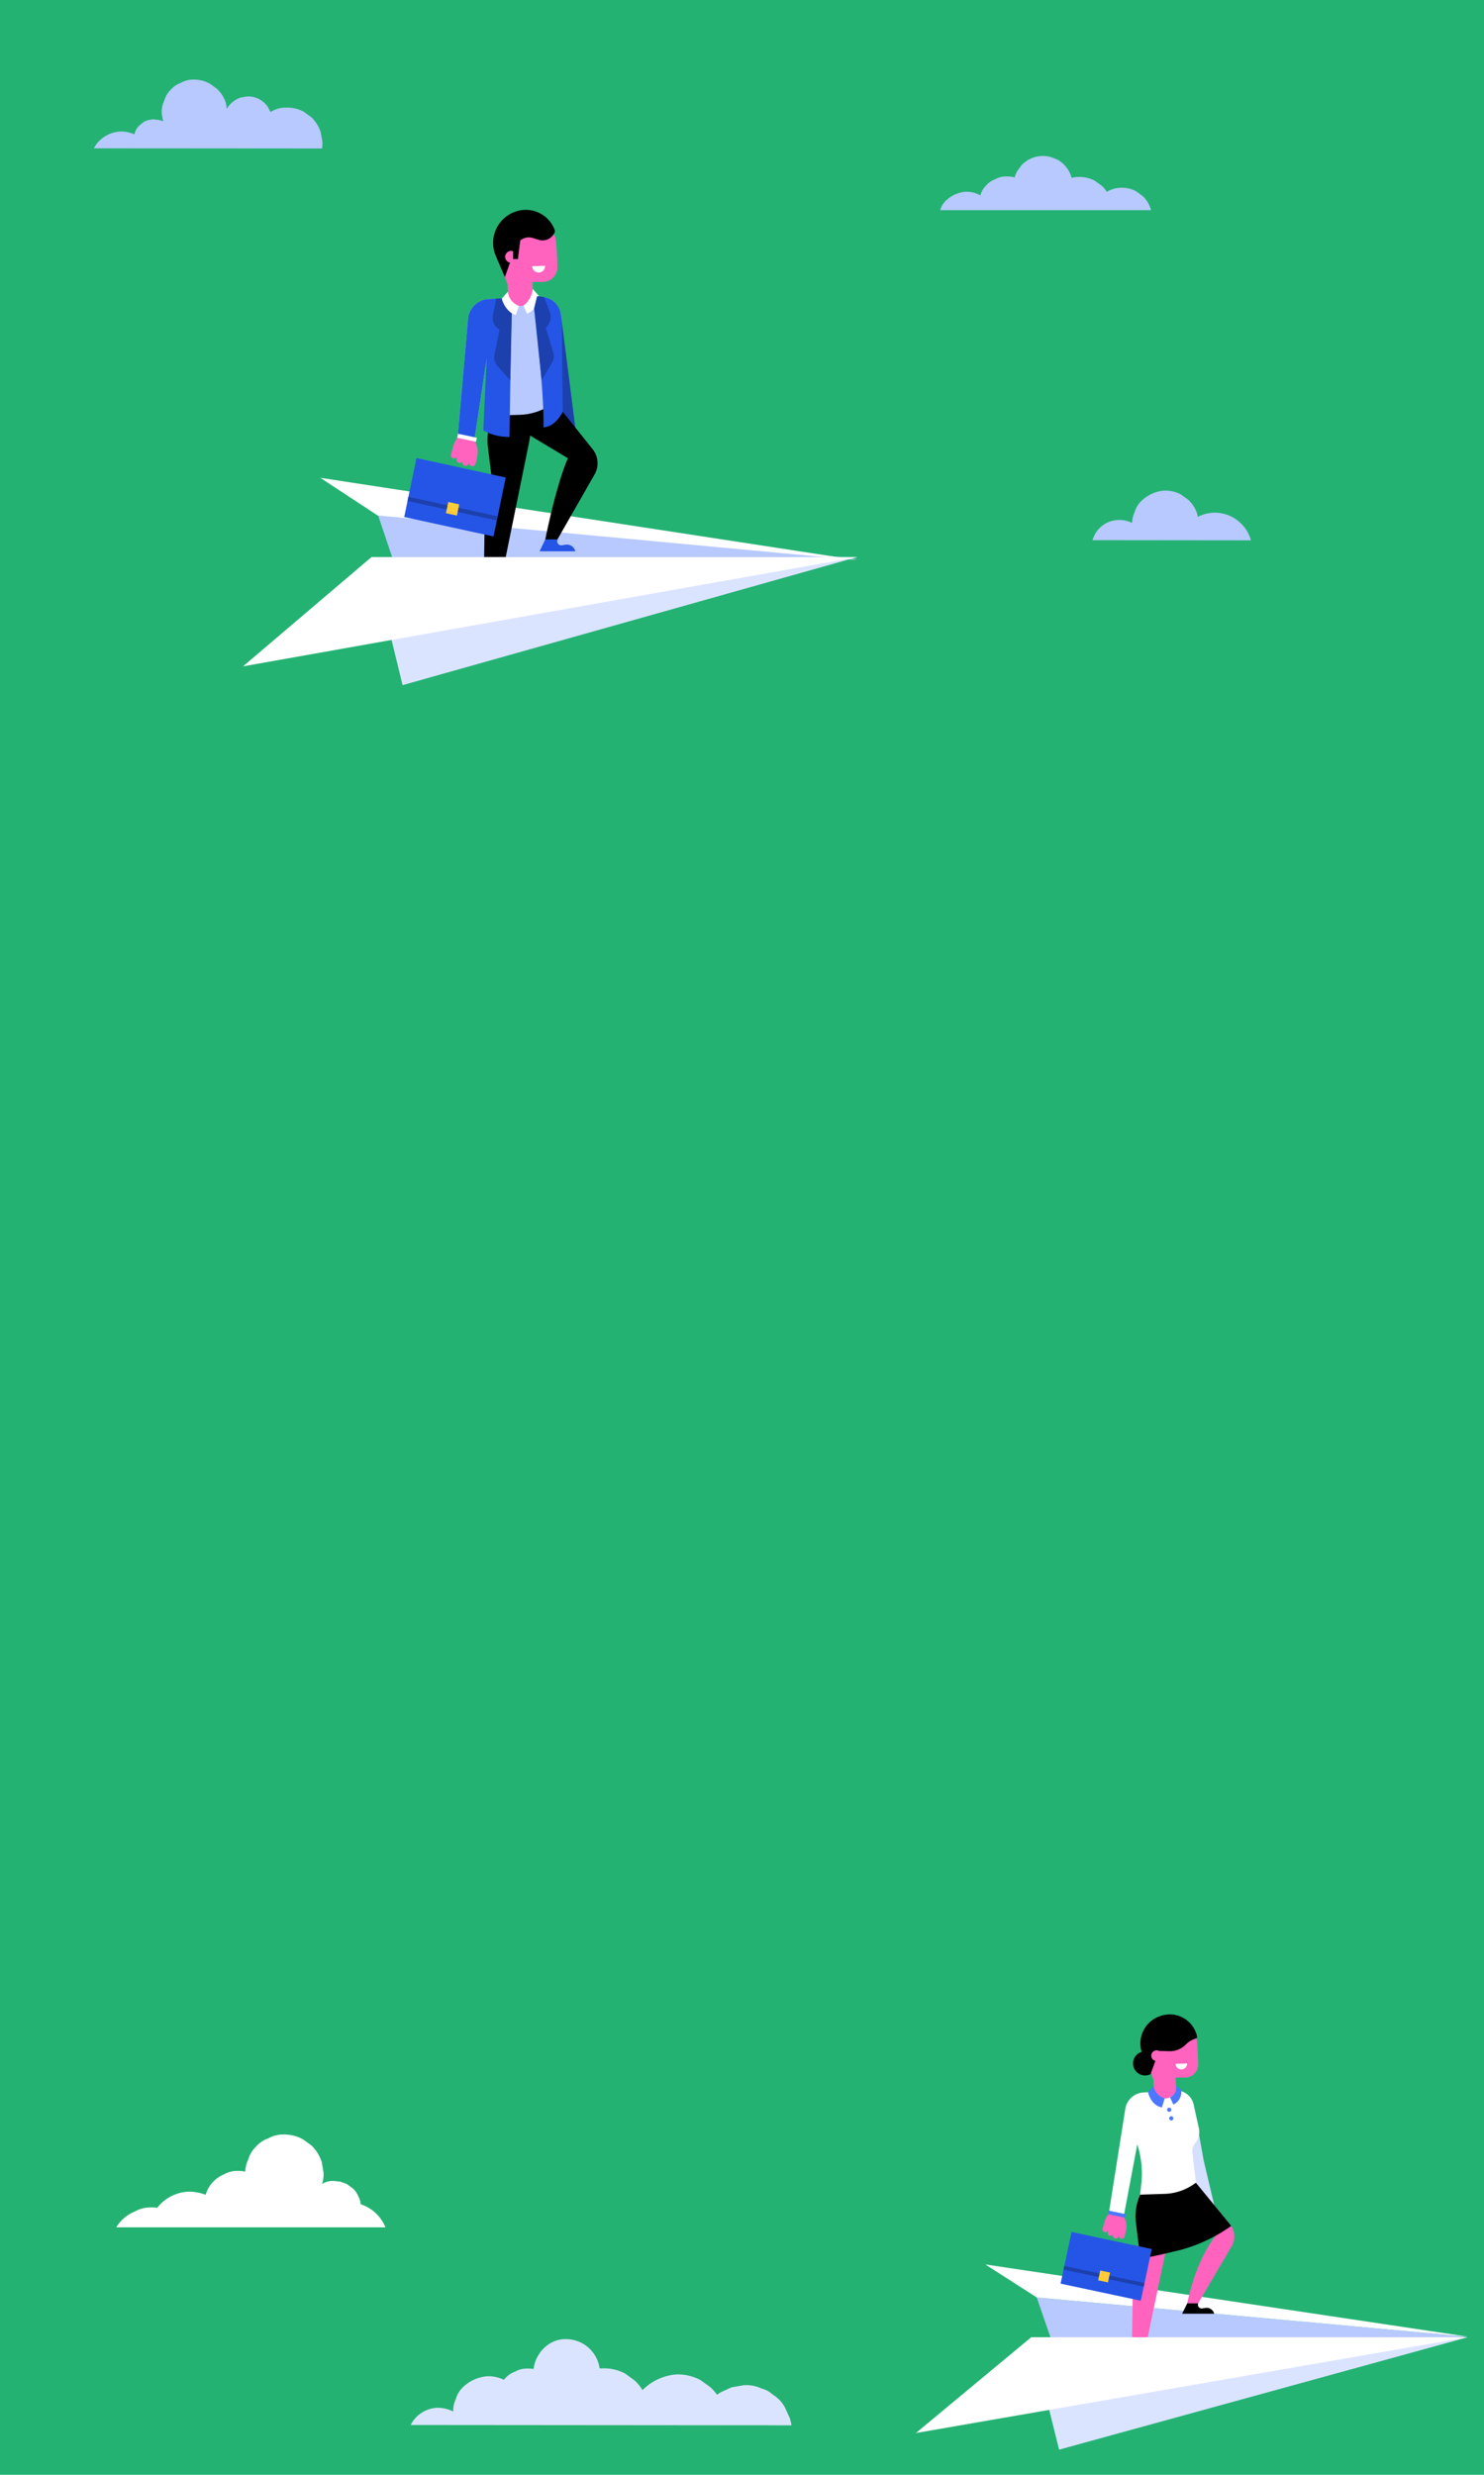 <svg xmlns="http://www.w3.org/2000/svg" width="360" height="600" viewBox="0 0 360 600">
  <g id="login_bg" transform="translate(-0.5 -16.5)">
    <g id="BACKGROUND" transform="translate(0.5 16.886)">
      <rect id="Rectangle_2" data-name="Rectangle 2" width="360" height="600" transform="translate(0 -0.386)" fill="#24b273"/>
    </g>
    <g id="OBJECTS" transform="translate(23.26 35.797)">
      <path id="Path_55" data-name="Path 55" d="M279.73,67.5a7,7,0,0,0-2.07-3.5l-1.54-1.11a7.29,7.29,0,0,0-3.8-.88A7.37,7.37,0,0,0,269,63a7.9,7.9,0,0,0-1.21-1.45l-1.65-1.2a7.9,7.9,0,0,0-4.07-.94,6.44,6.44,0,0,0-1.6.22,7,7,0,0,0-.84-1.94,7.22,7.22,0,0,0-2.65-2.5c-.61-.25-1.23-.49-1.86-.69a7.14,7.14,0,0,0-6.81,2.06l-1.09,1.5a7.279,7.279,0,0,0-.58,1.46,6.81,6.81,0,0,0-2.12-.24,5.16,5.16,0,0,0-2.59.68,5.27,5.27,0,0,0-2.2,1.51,5.11,5.11,0,0,0-1.39,2.34v.09l-.11-.08a6.92,6.92,0,0,0-3.56-.83,7.77,7.77,0,0,0-4.71,2.16,5.08,5.08,0,0,0-1.37,2.3h51.22Z" transform="translate(-23.26 -35.797)" fill="#b7c9ff"/>
      <path id="Path_56" data-name="Path 56" d="M252,597.5,356.5,607l-99.07,6.24Z" transform="translate(-23.26 -59.797)" fill="#b7c9ff"/>
      <path id="Path_57" data-name="Path 57" d="M356.5,607,239.52,589.5l12.48,8Z" transform="translate(-23.26 -59.797)" fill="#fff"/>
      <path id="Path_58" data-name="Path 58" d="M290.13,551.09l2.37,13.23,2.55,10.79-4.41-1.09-2.17-12.32Z" transform="translate(-23.26 -59.797)" fill="#d5dfff"/>
      <circle id="Ellipse_1" data-name="Ellipse 1" cx="2.92" cy="2.92" r="2.92" transform="translate(252.1 478.053)"/>
      <path id="Path_59" data-name="Path 59" d="M275.05,613l-1.25,2.52h7.79a1.89,1.89,0,0,0-2.11-1.41l-.94.14a.92.92,0,0,1-.84-1.27h-2.65Z" transform="translate(-23.26 -59.797)" fill="#4b78ff"/>
      <path id="Path_60" data-name="Path 60" d="M288.51,598.93l-1.24,2.52h7.78a1.89,1.89,0,0,0-2.11-1.41l-.93.14a.91.91,0,0,1-.84-1.26h-2.66Z" transform="translate(-23.26 -59.797)"/>
      <path id="Path_61" data-name="Path 61" d="M286.37,569.12h-8.08l-1.19,3.42a12.57,12.57,0,0,0-1,7.1l1.18,9.49h0a18,18,0,0,0-2,7.9l-.23,16h2.65L285,578.1Z" transform="translate(-23.26 -59.797)" fill="#ff63be"/>
      <path id="Path_62" data-name="Path 62" d="M288.51,598.93h2.66l8.1-13.81a4.72,4.72,0,0,0-.41-5.38l-8.22-10L284,570l-.41,5.86,12.76,5.67S291.16,586.29,288.51,598.93Z" transform="translate(-23.26 -59.797)" fill="#ff63be"/>
      <path id="Path_63" data-name="Path 63" d="M277.1,587.87c2,0,3.21-.33,9.79-1.89a38.42,38.42,0,0,0,12.26-5.8c-.09-.14-.18-.29-.29-.43l-8.22-10-4.39.2.12-.79h-8.08l-1.19,3.42a12.57,12.57,0,0,0-1,7.1Z" transform="translate(-23.26 -59.797)"/>
      <path id="Path_64" data-name="Path 64" d="M285.84,547.38l-7.9.42A4.81,4.81,0,0,0,275,549h0a4.81,4.81,0,0,0-1.5,2.68l-4.12,26.08,3.62.6,3.4-18,.23.84a23,23,0,0,1,.71,9l-.27,2.38,5.93-.19a13.11,13.11,0,0,0,7.63-2.73h0l-.88-7.18a3.31,3.31,0,0,1,.7-2.44l.07-.09a4.09,4.09,0,0,0,.81-3.48l-1.21-5.43a4.34,4.34,0,0,0-4.29-3.71h0" transform="translate(-23.26 -59.797)" fill="#fff"/>
      <path id="Path_65" data-name="Path 65" d="M290.9,535.92c0-2.2-2.09-4.71-4.94-5.36a6.42,6.42,0,0,0-7,3.06l-.23.4a6.4,6.4,0,0,0-.49,5.25l2.06,5.45.12,3.07.3.37a3,3,0,0,0,5.12-.78l-.12-3.19h2.43a3.17,3.17,0,0,0,3-3.28h0l-.08-2.33Z" transform="translate(-23.26 -59.797)" fill="#ff63be"/>
      <path id="Path_66" data-name="Path 66" d="M288.47,540.77a1.4,1.4,0,1,1-2.8.1" transform="translate(-23.26 -59.797)" fill="#fff"/>
      <path id="Path_67" data-name="Path 67" d="M282.22,529.2h0a6.76,6.76,0,0,1,8.36,4,4.94,4.94,0,0,1,.35,1.34h0a5.191,5.191,0,0,1-.62.28,5.6,5.6,0,0,0-2.14,1.35h0a5.37,5.37,0,0,1-4,1.63l-2.49-.06-2,5.41s-1.46-3.25-2-4.53a7,7,0,0,1,4.54-9.42Z" transform="translate(-23.26 -59.797)"/>
      <path id="Path_68" data-name="Path 68" d="M282.36,538.84a1.29,1.29,0,1,1-.838-1.167A1.28,1.28,0,0,1,282.36,538.84Z" transform="translate(-23.26 -59.797)" fill="#ff63be"/>
      <path id="Path_69" data-name="Path 69" d="M266.81,583.49l.59-2.8,6.55,1.4-.6,2.79" transform="translate(-23.26 -59.797)" fill="none"/>
      <rect id="Rectangle_3" data-name="Rectangle 3" width="12.81" height="19.89" transform="translate(234.523 534.358) rotate(-77.98)" fill="#2555e6"/>
      <rect id="Rectangle_4" data-name="Rectangle 4" width="0.9" height="19.89" transform="translate(235.243 530.951) rotate(-77.98)" fill="#1c40ad"/>
      <rect id="Rectangle_5" data-name="Rectangle 5" width="2.43" height="2.43" transform="translate(244.145 531.174) rotate(12.02)" fill="#ffcc38"/>
      <path id="Path_70" data-name="Path 70" d="M273.14,578l-3.61-.84-.2.26a4.709,4.709,0,0,0-.87,1.73l-.1.38h0a.46.46,0,0,0-.07.16l-.29,1.12a.69.69,0,0,0,.5.85.71.71,0,0,0,.85-.5l-.12.54a.69.69,0,0,0,1.26.53v.08a.7.7,0,1,0,1.35.36l.08-.31a.77.77,0,0,0,.53.89.69.69,0,0,0,.85-.5l.31-1.25h0v-.15A4.19,4.19,0,0,0,273.14,578Z" transform="translate(-23.26 -59.797)" fill="#ff63be"/>
      <path id="Path_71" data-name="Path 71" d="M280.36,546.28,279,547.75s.62,3.15,3.37,3.69l.67-2.23A3.66,3.66,0,0,1,280.36,546.28Z" transform="translate(-23.26 -59.797)" fill="#4b78ff"/>
      <path id="Path_72" data-name="Path 72" d="M285.82,546.1l1.18,1.06a3.22,3.22,0,0,1-1.86,3.56l-.81-1.72A2.74,2.74,0,0,0,285.82,546.1Z" transform="translate(-23.26 -59.797)" fill="#4b78ff"/>
      <rect id="Rectangle_6" data-name="Rectangle 6" width="0.88" height="4.19" transform="translate(250.341 517.514) rotate(101.65)" fill="#4b78ff"/>
      <path id="Path_73" data-name="Path 73" d="M250.65,607.16H356.5L257.43,634.4Z" transform="translate(-23.26 -59.797)" fill="#dbe4ff"/>
      <path id="Path_74" data-name="Path 74" d="M250.65,607.16H356.5L222.69,630.37Z" transform="translate(-23.26 -59.797)" fill="#fff"/>
      <path id="Path_75" data-name="Path 75" d="M284.64,552a.507.507,0,1,1-.51-.51A.51.51,0,0,1,284.64,552Z" transform="translate(-23.26 -59.797)" fill="#4b78ff"/>
      <path id="Path_76" data-name="Path 76" d="M285.14,554.08a.505.505,0,0,1-1.01,0,.51.51,0,0,1,.51-.51.5.5,0,0,1,.5.51Z" transform="translate(-23.26 -59.797)" fill="#4b78ff"/>
      <path id="Path_77" data-name="Path 77" d="M92.11,145.65,208.5,156.49,98.16,163.61Z" transform="translate(-23.26 -40.338)" fill="#b7c9ff"/>
      <path id="Path_78" data-name="Path 78" d="M208.5,156.49,78.2,136.52l13.91,9.13Z" transform="translate(-23.26 -39.975)" fill="#fff"/>
      <path id="Path_79" data-name="Path 79" d="M136.78,94.37l3.28,25.74-4.91-1.24-1.61-11.92Z" transform="translate(-23.26 -35.797)" fill="#1c40ad"/>
      <path id="Path_80" data-name="Path 80" d="M117.78,163.36l-1.39,2.88h8.67a2.1,2.1,0,0,0-2.35-1.6l-1,.16a1,1,0,0,1-.93-1.45h-3Z" transform="translate(-23.26 -40.936)" fill="#4b78ff"/>
      <path id="Path_81" data-name="Path 81" d="M132.78,147.28l-1.39,2.88h8.67a2.1,2.1,0,0,0-2.35-1.61l-1,.16a1,1,0,0,1-.94-1.45h-2.95Z" transform="translate(-23.26 -35.797)" fill="#2555e6"/>
      <path id="Path_82" data-name="Path 82" d="M130.39,113.28h-9l-1.33,3.91a14.69,14.69,0,0,0-1.15,8.09l1.33,10.83h0a20.73,20.73,0,0,0-2.2,9l-.26,18.26h3l8.11-39.84Z" transform="translate(-23.26 -35.797)"/>
      <path id="Path_83" data-name="Path 83" d="M132.78,147.28h2.95l9-15.74a5.51,5.51,0,0,0-.46-6.14L135.15,114l-7.35.35-.46,6.69,10.94,6.56S135.73,132.86,132.78,147.28Z" transform="translate(-23.26 -35.797)"/>
      <path id="Path_84" data-name="Path 84" d="M131.77,88.48,119,89a5.24,5.24,0,0,0-3.26,1.38h0a5.48,5.48,0,0,0-1.66,3.06l-2.62,29.75,4,.68,3.12-20.49,1.42,13.9,6.61-.21a14.46,14.46,0,0,0,8.5-3.12h0l.58-1.41c0-.21,1.08-18,1.06-18.17l-.24-1.65a4.86,4.86,0,0,0-4.78-4.24h0" transform="translate(-23.26 -35.797)" fill="#b7c9ff"/>
      <path id="Path_85" data-name="Path 85" d="M124.67,88.75,119,89a5.24,5.24,0,0,0-3.26,1.38,5.48,5.48,0,0,0-1.66,3.06l-2.62,29.75,4,.68,3.12-20.49-.85,17.45a12.46,12.46,0,0,0,6.36,1.6S124.44,98.21,124.67,88.75Z" transform="translate(-23.26 -35.797)" fill="#2555e6"/>
      <path id="Path_86" data-name="Path 86" d="M136.79,94.37l-.24-1.65a4.86,4.86,0,0,0-4.78-4.24l-2,.14s2.82,22,2.56,31.49c3-.15,4.69-3.78,4.69-3.78C137,116.12,136.81,94.58,136.79,94.37Z" transform="translate(-23.26 -35.797)" fill="#2555e6"/>
      <path id="Path_87" data-name="Path 87" d="M135.43,75.41c-.05-2.51-2.32-5.37-5.5-6.12a7.08,7.08,0,0,0-7.79,3.49l-.26.47a7.48,7.48,0,0,0-.55,6l2.3,6.21.13,3.51.33.42a3.29,3.29,0,0,0,5.71-.89l-.13-3.64h2.7a3.58,3.58,0,0,0,3.35-3.74h0l-.09-2.66Z" transform="translate(-23.26 -35.797)" fill="#ff63be"/>
      <path id="Path_88" data-name="Path 88" d="M132.73,80.94a1.561,1.561,0,1,1-3.12.11" transform="translate(-23.26 -35.797)" fill="#fff"/>
      <path id="Path_89" data-name="Path 89" d="M131.11,74.62a3.22,3.22,0,0,0,3.8-1.47,1.08,1.08,0,0,0,.16-.89,7.48,7.48,0,0,0-9.31-4.52h0a8,8,0,0,0-5,10.76c.6,1.46,2.22,5.17,2.22,5.17l2.19-6.17.69-1.54a3.18,3.18,0,0,1,3.85-1.77Z" transform="translate(-23.26 -35.797)"/>
      <path id="Path_90" data-name="Path 90" d="M125.93,78.74a1.44,1.44,0,1,1-.446-1.013,1.43,1.43,0,0,1,.446,1.013Z" transform="translate(-23.26 -35.797)" fill="#ff63be"/>
      <path id="Path_91" data-name="Path 91" d="M108.6,129.67l.66-3.19,7.29,1.59-.66,3.19" transform="translate(-23.26 -35.797)" fill="none"/>
      <path id="Path_92" data-name="Path 92" d="M120.22,146.56l-21.66-4.72,2.97-14.29,21.66,4.72Z" transform="translate(-23.26 -35.797)" fill="#2555e6"/>
      <path id="Path_93" data-name="Path 93" d="M121.03,142.68l-21.67-4.72.21-1.01,21.67,4.73Z" transform="translate(-23.26 -35.797)" fill="#1c40ad"/>
      <path id="Path_94" data-name="Path 94" d="M111.34,141.5l-2.66-.58.57-2.72,2.65.58Z" transform="translate(-23.26 -35.797)" fill="#ffcc38"/>
      <path id="Path_95" data-name="Path 95" d="M115.66,123.46l-4-1-.23.3a5.24,5.24,0,0,0-1,2l-.11.43h0a.751.751,0,0,0-.08.18l-.32,1.28a.8.8,0,0,0,.56,1,.77.77,0,0,0,.94-.57l-.13.62a.8.8,0,0,0,.55,1,.75.75,0,0,0,.85-.37v.09a.8.8,0,0,0,.56,1,.77.77,0,0,0,.94-.56l.1-.36a.87.87,0,0,0,.58,1,.78.78,0,0,0,1-.57l.35-1.43a.13.13,0,0,1,0-.06h0v-.18a4.82,4.82,0,0,0-.56-3.8Z" transform="translate(-23.26 -35.797)" fill="#ff63be"/>
      <path id="Path_96" data-name="Path 96" d="M111.41,122.64l.2-.98,4.56.97-.19.97Z" transform="translate(-23.26 -35.797)" fill="#fff"/>
      <path id="Path_97" data-name="Path 97" d="M129.74,86.55l1.48,1.68s-.25,3.4-2.88,4.3l-.85-1.91a6,6,0,0,0,2.25-4.07Z" transform="translate(-23.26 -35.797)" fill="#fff"/>
      <path id="Path_98" data-name="Path 98" d="M126.14,79.31h-1.17V75.55l1.89-2.08Z" transform="translate(-23.26 -35.797)"/>
      <path id="Path_99" data-name="Path 99" d="M122.41,88.83l-1.53.06L120.07,93a3.2,3.2,0,0,0,1.6,3.42h0l-1.22,6.07a3.22,3.22,0,0,0,.75,2.78l3.1,3.44.37-17.09Z" transform="translate(-23.26 -35.797)" fill="#1c40ad"/>
      <path id="Path_100" data-name="Path 100" d="M130.8,88.29l1.7.24,1.39,3.69a3.23,3.23,0,0,1-.4,3l-.58.8,1.79,5.88a3.25,3.25,0,0,1-.3,2.57l-2.51,4.25-1.82-17.48Z" transform="translate(-23.26 -35.797)" fill="#1c40ad"/>
      <path id="Path_101" data-name="Path 101" d="M123.7,87.22l-1.48,1.68s.74,3.09,3.37,4l.8-2.23a4.15,4.15,0,0,1-2.69-3.45Z" transform="translate(-23.26 -35.797)" fill="#fff"/>
      <path id="Path_102" data-name="Path 102" d="M90.6,156.65H208.5L98.16,187.72Z" transform="translate(-23.26 -40.908)" fill="#dbe4ff"/>
      <path id="Path_103" data-name="Path 103" d="M90.6,156.65H208.5L59.46,183.12Z" transform="translate(-23.26 -40.867)" fill="#fff"/>
      <path id="Path_104" data-name="Path 104" d="M94,580.5a9.75,9.75,0,0,0-6-5.6l-.06-.25a3.33,3.33,0,0,0-.49-1.59A5,5,0,0,0,86,571l-1.37-1L83,569.41l-1.74-.16a4.93,4.93,0,0,0-2.42.63l-.21.09a7.15,7.15,0,0,0,.34-2.85l-.42-2.43A9.55,9.55,0,0,0,76,560.61l-2-1.44A9.531,9.531,0,0,0,69.13,558a7.179,7.179,0,0,0-3.53.93,7.11,7.11,0,0,0-3,2,7,7,0,0,0-1.89,3.18A7.11,7.11,0,0,0,60,567a8.118,8.118,0,0,0-2-.17,6.4,6.4,0,0,0-3.16.83,7.67,7.67,0,0,0-4.36,4.68l-.11.27a11.19,11.19,0,0,0-4.1-.75,10.09,10.09,0,0,0-7.62,3.9,10.05,10.05,0,0,0-1.74-.08,7.48,7.48,0,0,0-3.72,1,9.217,9.217,0,0,0-4.48,3.82Z" transform="translate(-23.26 -59.797)" fill="#fff"/>
      <path id="Path_105" data-name="Path 105" d="M192.5,628.5a12,12,0,0,0-.35-1.55l-.08-.25-1.2-2.62a8.5,8.5,0,0,0-3-3.09,5.63,5.63,0,0,0-2.6-1.39,8.57,8.57,0,0,0-4.42-.81l-2.88.5-2.62,1.2a8.487,8.487,0,0,0-.91.61,11.78,11.78,0,0,0-1.54-1.78l-2.43-1.76a11.651,11.651,0,0,0-6-1.39,13.06,13.06,0,0,0-7.94,3.63l-.17.17a10.769,10.769,0,0,0-1.84-2.28l-2.3-1.69a10.88,10.88,0,0,0-5.62-1.3h-.64a8.25,8.25,0,0,0-8.35-7.09c-4,0-7.23,3.45-7.67,7.24a8.231,8.231,0,0,0-1.65-.11,5.8,5.8,0,0,0-2.86.76,5.86,5.86,0,0,0-2.41,1.65c-.11.11-.19.21-.29.32a8.58,8.58,0,0,0-4.09-.86,9.57,9.57,0,0,0-5.86,2.68,6.26,6.26,0,0,0-1.7,2.87,6.35,6.35,0,0,0-.63,3,8.46,8.46,0,0,0-3.81-.91,7.58,7.58,0,0,0-6.51,4.17Z" transform="translate(-23.26 -59.797)" fill="#dbe4ff"/>
      <path id="Path_106" data-name="Path 106" d="M78.62,52.5a7.289,7.289,0,0,0,.08-1.69l-.39-2.2A8.6,8.6,0,0,0,76,44.9l-1.81-1.31a8.69,8.69,0,0,0-4.47-1,6.46,6.46,0,0,0-3.2.85l-.45.19a4.56,4.56,0,0,0-.48-.93v-.08a5.75,5.75,0,0,0-5.18-2.73l-1.49.26a6,6,0,0,0-2.51,1.56,4.69,4.69,0,0,0-.87,1.22c-.08-.5-.17-1-.26-1.5A8,8,0,0,0,53.09,38l-1.66-1.2a8,8,0,0,0-4.1-1,6,6,0,0,0-2.94.78,6,6,0,0,0-2.49,1.7A5.91,5.91,0,0,0,40.32,41a5.91,5.91,0,0,0-.57,3.11c.1.61.21,1.21.32,1.82a3.85,3.85,0,0,0-1.69-.4,2.44,2.44,0,0,0-1.34,0,3.85,3.85,0,0,0-1.86.67h0l-1,.85a3.8,3.8,0,0,0-1,1.75c0,.09-.08.17-.12.26a8.21,8.21,0,0,0-3.32-.68,7.75,7.75,0,0,0-6.48,4.08Z" transform="translate(-23.26 -35.797)" fill="#b7c9ff"/>
      <path id="Path_107" data-name="Path 107" d="M303.94,147.5l-.09-.36a9.09,9.09,0,0,0-6.59-6.1,8.9,8.9,0,0,0-4.72.17,9.239,9.239,0,0,0-1.48.62,5.346,5.346,0,0,0-.11-.68,8.17,8.17,0,0,0-2.18-3.47l-1.69-1.23a8,8,0,0,0-4.19-1,9,9,0,0,0-5.53,2.53,5.94,5.94,0,0,0-1.61,2.71,5.861,5.861,0,0,0-.59,2.6,6.88,6.88,0,0,0-3.37-.72,6.65,6.65,0,0,0-6.11,4.48c-.06.13-.11.27-.16.41Z" transform="translate(-23.26 -35.797)" fill="#b7c9ff"/>
      <line id="Line_1" data-name="Line 1" x1="28" transform="translate(12.24 533.203)" fill="none"/>
      <line id="Line_2" data-name="Line 2" x1="28" transform="translate(0.24 539.203)" fill="none"/>
      <g id="Group_3" data-name="Group 3" transform="translate(25.24 121.368)" opacity="0.7">
        <line id="Line_3" data-name="Line 3" x1="18.42" transform="translate(7.89)" fill="none"/>
        <line id="Line_4" data-name="Line 4" x1="18.42" transform="translate(0 4.04)" fill="none"/>
      </g>
      <line id="Line_5" data-name="Line 5" x2="14.59" transform="translate(191.67 542.673)" fill="none"/>
      <line id="Line_6" data-name="Line 6" x2="14.58" transform="translate(186.86 546.573)" fill="none"/>
    </g>
  </g>
</svg>
